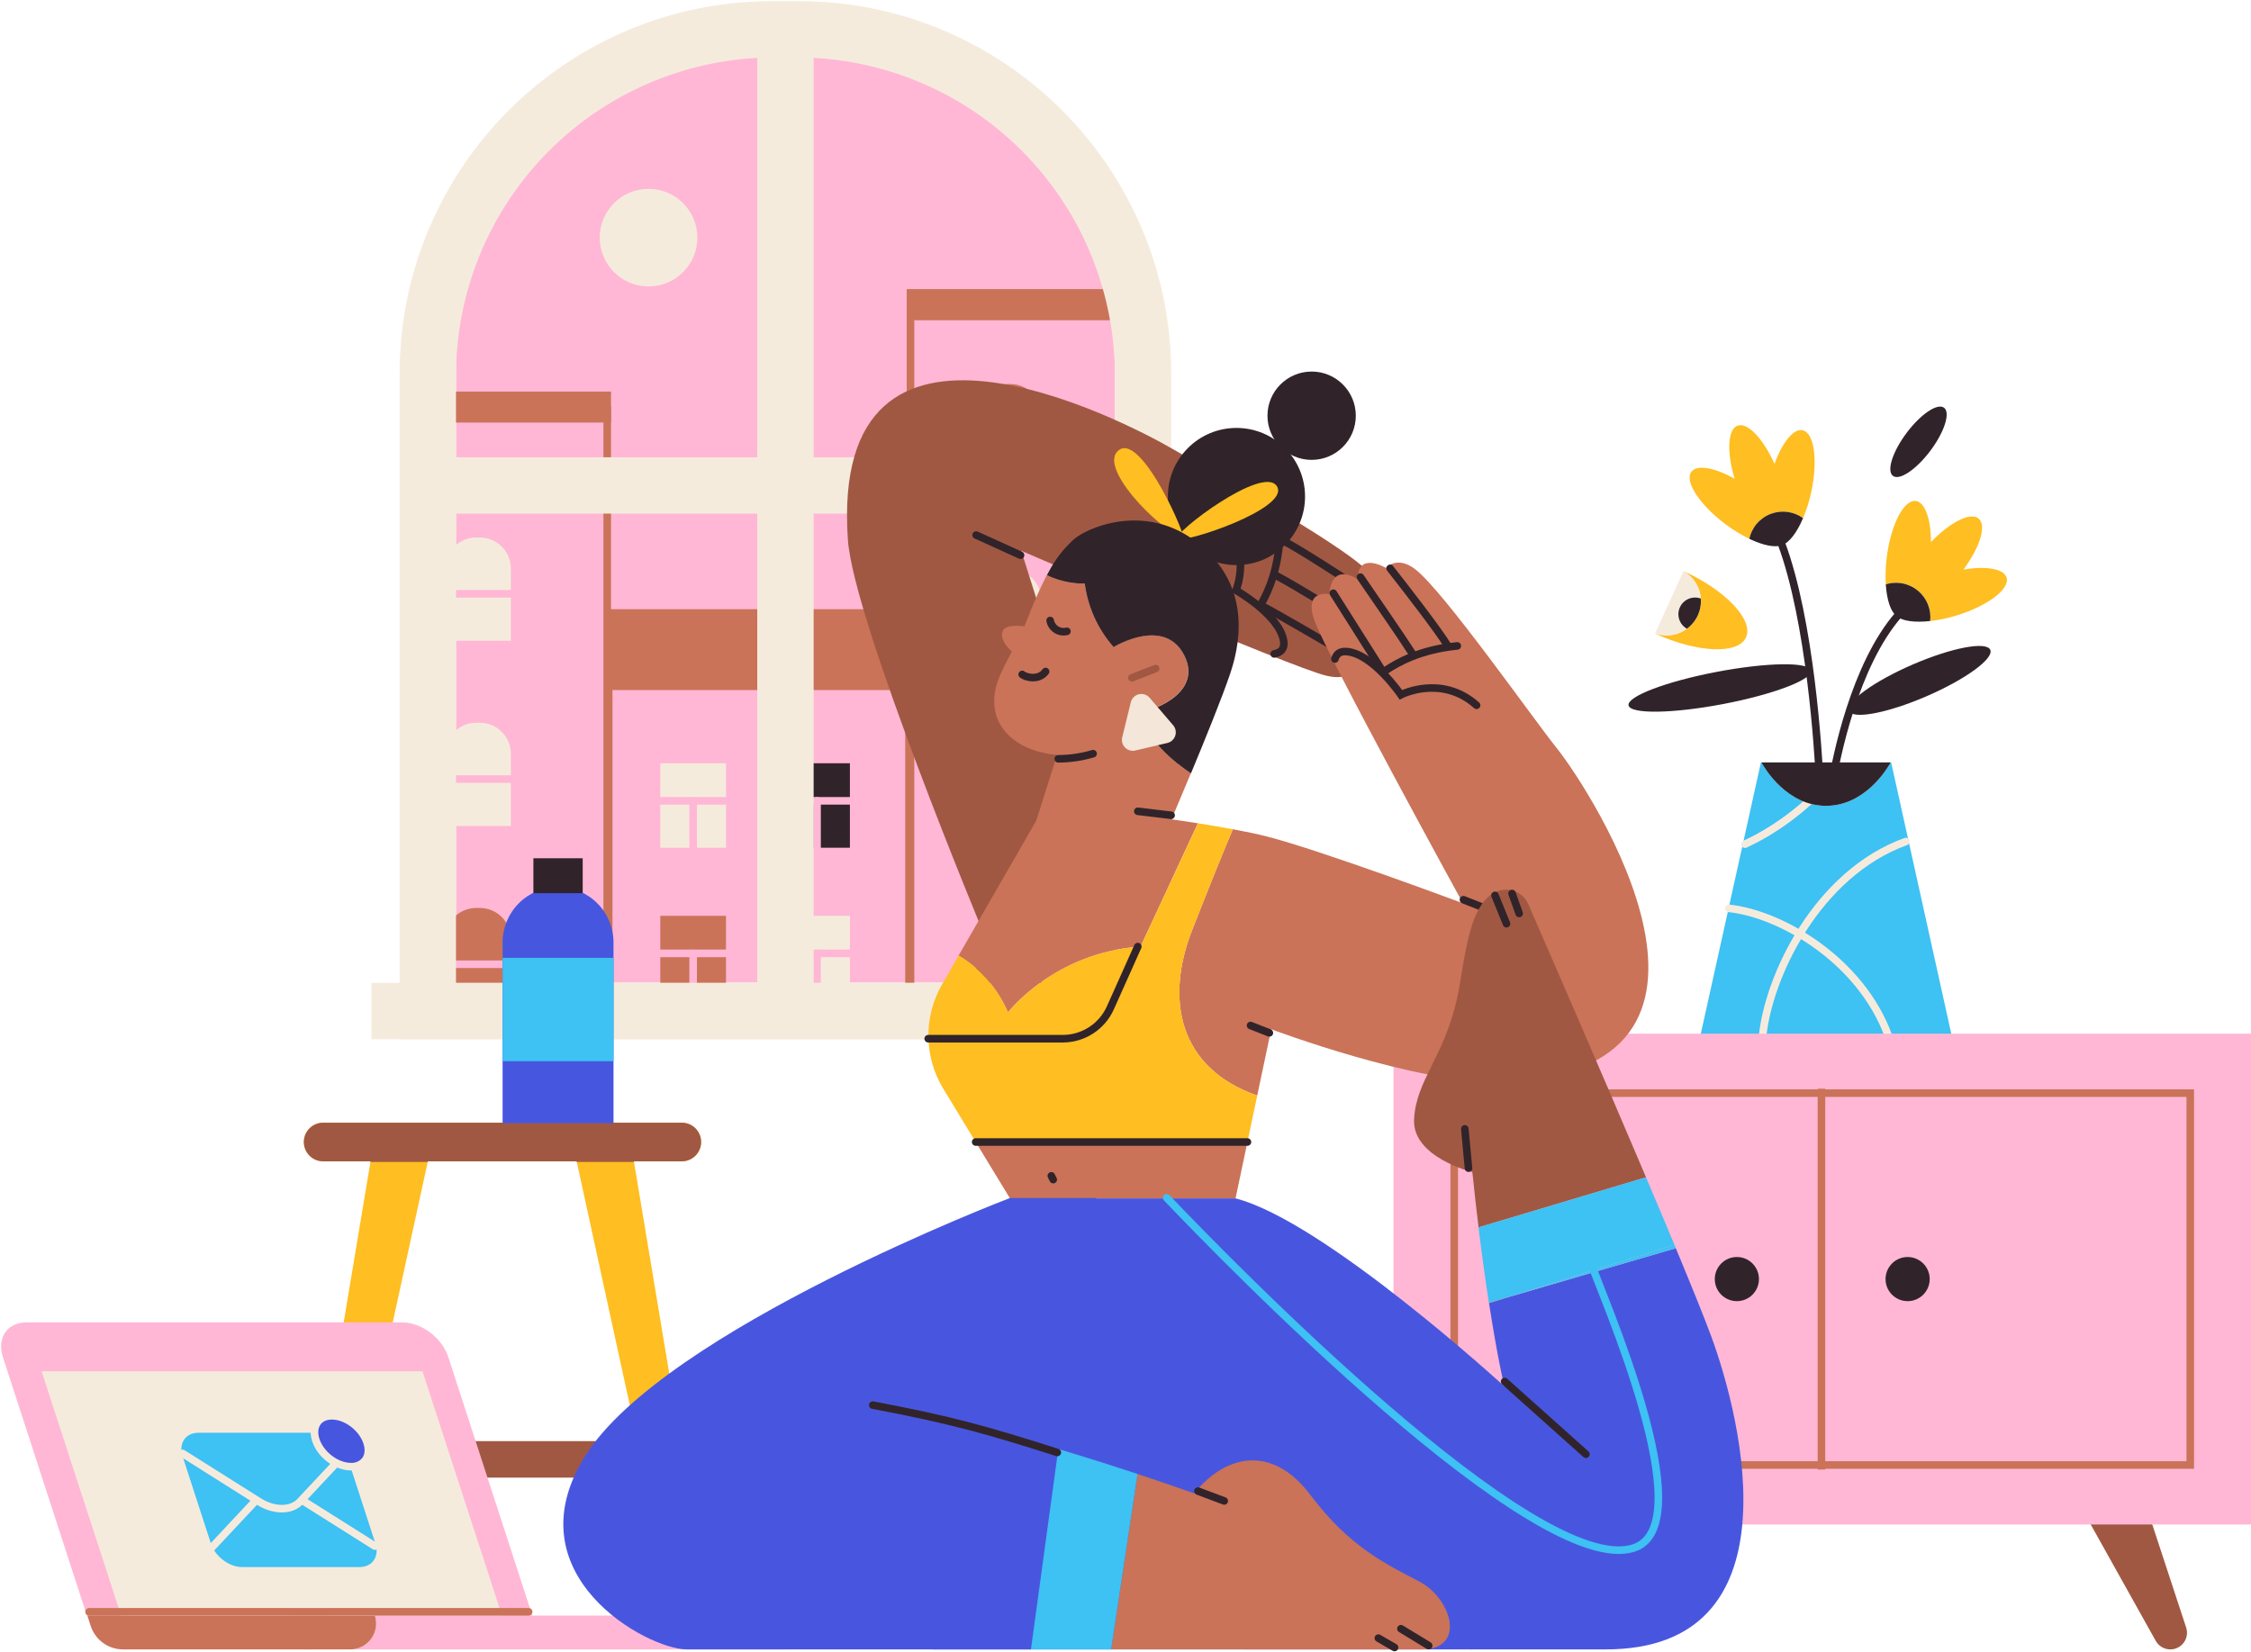 <svg width="1188" height="872" viewBox="0 0 1188 872" fill="none" xmlns="http://www.w3.org/2000/svg">
<path d="M404.93 30.16H424.1C467.678 30.16 509.471 47.471 540.285 78.285C571.099 109.099 588.41 150.892 588.41 194.47V518.65H240.62V194.47C240.62 150.892 257.931 109.099 288.745 78.285C319.559 47.471 361.352 30.16 404.93 30.16V30.16Z" fill="#FFB7D5"/>
<path d="M477.75 325.63V523.73H323.25V325.63H477.75ZM481.75 321.63H319.25V527.73H481.75V321.63Z" fill="#CA7358"/>
<path d="M481.75 321.63H319.25V364.24H481.75V321.63Z" fill="#CA7358"/>
<path d="M318.47 218.62V524.72H225.4V218.62H318.47ZM322.47 214.62H221.4V528.72H322.47V214.62Z" fill="#CA7358"/>
<path d="M605.32 156.69V523.69H482.53V156.69H605.32V156.69ZM609.32 152.69H478.53V527.69H609.32V152.69Z" fill="#CA7358"/>
<path d="M531.32 202.73H533.23C537.574 202.73 541.741 204.456 544.812 207.528C547.884 210.599 549.61 214.766 549.61 219.11V257.22H514.94V219.11C514.94 214.766 516.666 210.599 519.738 207.528C522.809 204.456 526.976 202.73 531.32 202.73V202.73Z" fill="#CA7358"/>
<path d="M510.98 232.45H553.58" stroke="#FFB7D5" stroke-width="4" stroke-linecap="round" stroke-linejoin="round"/>
<path d="M531.32 300.49H533.23C537.574 300.49 541.741 302.216 544.812 305.288C547.884 308.359 549.61 312.526 549.61 316.87V355H514.94V316.88C514.94 312.536 516.666 308.369 519.738 305.298C522.809 302.226 526.976 300.5 531.32 300.5V300.49Z" fill="#F5EBDD"/>
<path d="M510.98 330.22H553.58" stroke="#FFB7D5" stroke-width="4" stroke-linecap="round" stroke-linejoin="round"/>
<path d="M531.32 398.26H533.23C537.574 398.26 541.741 399.986 544.812 403.058C547.884 406.129 549.61 410.296 549.61 414.64V452.75H514.94V414.64C514.94 410.296 516.666 406.129 519.738 403.058C522.809 399.986 526.976 398.26 531.32 398.26V398.26Z" fill="#F5EBDD"/>
<path d="M510.98 427.98H553.58" stroke="#FFB7D5" stroke-width="4" stroke-linecap="round" stroke-linejoin="round"/>
<path d="M531.32 496H533.23C537.574 496 541.741 497.726 544.812 500.798C547.884 503.869 549.61 508.036 549.61 512.38V547.38H514.94V512.38C514.94 508.036 516.666 503.869 519.738 500.798C522.809 497.726 526.976 496 531.32 496V496Z" fill="#30242A"/>
<path d="M251.32 283.73H253.23C257.574 283.73 261.741 285.456 264.812 288.528C267.884 291.599 269.61 295.766 269.61 300.11V338.22H234.94V300.11C234.94 295.766 236.666 291.599 239.738 288.528C242.809 285.456 246.976 283.73 251.32 283.73V283.73Z" fill="#F5EBDD"/>
<path d="M230.98 313.45H273.58" stroke="#FFB7D5" stroke-width="4" stroke-linecap="round" stroke-linejoin="round"/>
<path d="M251.32 381.49H253.23C257.574 381.49 261.741 383.216 264.812 386.288C267.884 389.359 269.61 393.526 269.61 397.87V436H234.94V397.88C234.939 395.728 235.361 393.597 236.184 391.609C237.007 389.62 238.213 387.813 239.734 386.291C241.255 384.769 243.061 383.562 245.049 382.738C247.037 381.914 249.168 381.49 251.32 381.49V381.49Z" fill="#F5EBDD"/>
<path d="M230.98 411.22H273.58" stroke="#FFB7D5" stroke-width="4" stroke-linecap="round" stroke-linejoin="round"/>
<path d="M251.32 479.26H253.23C257.574 479.26 261.741 480.986 264.812 484.058C267.884 487.129 269.61 491.296 269.61 495.64V533.75H234.94V495.64C234.94 491.296 236.666 487.129 239.738 484.058C242.809 480.986 246.976 479.26 251.32 479.26V479.26Z" fill="#CA7358"/>
<path d="M230.98 508.98H273.58" stroke="#FFB7D5" stroke-width="4" stroke-linecap="round" stroke-linejoin="round"/>
<path d="M609.32 152.69H478.53V169.04H609.32V152.69Z" fill="#CA7358"/>
<path d="M322.47 206.69H221.4V223.04H322.47V206.69Z" fill="#CA7358"/>
<path d="M383.16 402.88H348.48V447.47H383.16V402.88Z" fill="#F5EBDD"/>
<path d="M344.51 422.7H387.12" stroke="#FFB7D5" stroke-width="4" stroke-linecap="round" stroke-linejoin="round"/>
<path d="M365.82 449.45V422.7" stroke="#FFB7D5" stroke-width="4" stroke-linecap="round" stroke-linejoin="round"/>
<path d="M383.16 483.41H348.48V528H383.16V483.41Z" fill="#CA7358"/>
<path d="M344.51 503.22H387.12" stroke="#FFB7D5" stroke-width="4" stroke-linecap="round" stroke-linejoin="round"/>
<path d="M365.82 529.98V503.22" stroke="#FFB7D5" stroke-width="4" stroke-linecap="round" stroke-linejoin="round"/>
<path d="M448.55 402.88H413.87V447.47H448.55V402.88Z" fill="#30242A"/>
<path d="M409.91 422.7H452.52" stroke="#FFB7D5" stroke-width="4" stroke-linecap="round" stroke-linejoin="round"/>
<path d="M431.21 449.45V422.7" stroke="#FFB7D5" stroke-width="4" stroke-linecap="round" stroke-linejoin="round"/>
<path d="M448.55 483.41H413.87V528H448.55V483.41Z" fill="#F5EBDD"/>
<path d="M409.91 503.22H452.52" stroke="#FFB7D5" stroke-width="4" stroke-linecap="round" stroke-linejoin="round"/>
<path d="M431.21 529.98V503.22" stroke="#FFB7D5" stroke-width="4" stroke-linecap="round" stroke-linejoin="round"/>
<path d="M342.28 151.2C356.507 151.2 368.04 139.667 368.04 125.44C368.04 111.213 356.507 99.68 342.28 99.68C328.053 99.68 316.52 111.213 316.52 125.44C316.52 139.667 328.053 151.2 342.28 151.2Z" fill="#F5EBDD"/>
<path d="M633 518.81H196.03V548.54H633V518.81Z" fill="#F5EBDD"/>
<path d="M421.42 0.59H407.61C299 0.59 210.9 88.67 210.9 197.31V548.54H618.14V197.31C618.14 88.67 530.06 0.59 421.42 0.59ZM399.65 518.81H240.65V271.1H399.65V518.81ZM399.65 241.37H240.65V198.32C240.65 155.321 257.136 113.959 286.715 82.751C316.294 51.543 356.713 32.864 399.65 30.56V241.37ZM588.41 518.81H429.41V271.1H588.41V518.81ZM588.41 241.37H429.41V30.56C472.347 32.864 512.766 51.543 542.345 82.751C571.924 113.959 588.41 155.321 588.41 198.32V241.37Z" fill="#F5EBDD"/>
<path d="M519.15 492.7C519.15 492.7 450.49 327.9 447.49 284.94C437.41 140.35 594.27 222.72 618.8 236.94C636.66 247.3 706.7 286.49 720.68 300.46C729.68 309.46 723.42 316.13 723.42 316.13C723.42 316.13 733.93 329.93 719.15 331.57C729.66 345.37 712.9 347.24 712.9 347.24C712.9 347.24 717.39 360.71 699.98 356.66C681.22 352.29 538.98 290.72 538.98 290.72C538.98 290.72 570.76 391.05 580.68 422.79L519.15 492.7Z" fill="#A15842"/>
<path d="M672.48 345.17C675.86 344.5 678.14 342.55 677.48 338.36C675.33 324.6 652.34 311.6 652.34 311.6C652.34 311.6 661.56 289.41 643.46 272.27" stroke="#30242A" stroke-width="4" stroke-miterlimit="10" stroke-linecap="round"/>
<path d="M712.67 346.53C704.42 341.7 674.18 324.01 667.01 320.33" stroke="#30242A" stroke-width="4" stroke-miterlimit="10" stroke-linecap="round"/>
<path d="M719.43 331.12C709.11 324.94 683.97 309.29 673.59 303.85" stroke="#30242A" stroke-width="4" stroke-miterlimit="10" stroke-linecap="round"/>
<path d="M723.18 314.22C710.18 305.6 685.66 289.63 675.96 284.73" stroke="#30242A" stroke-width="4" stroke-miterlimit="10" stroke-linecap="round"/>
<path d="M665.85 318.43C669.31 312.17 675.23 299.73 675.55 279.79" stroke="#30242A" stroke-width="4" stroke-miterlimit="10" stroke-linecap="round"/>
<path d="M538.6 293.06L515.18 282.42" stroke="#30242A" stroke-width="4" stroke-linecap="round" stroke-linejoin="round"/>
<path d="M181.77 760.68V779.95H348.38V760.68H181.77Z" fill="#A15842"/>
<path d="M375.82 860.65L334.55 613H359.83C362.535 613 365.13 611.925 367.042 610.013C368.955 608.1 370.03 605.505 370.03 602.8C370.03 600.095 368.955 597.5 367.042 595.588C365.13 593.675 362.535 592.6 359.83 592.6H170.56C167.855 592.6 165.26 593.675 163.347 595.588C161.435 597.5 160.36 600.095 160.36 602.8C160.36 605.505 161.435 608.1 163.347 610.013C165.26 611.925 167.855 613 170.56 613H195.56L154.29 860.63C154.08 861.858 154.141 863.118 154.469 864.32C154.797 865.522 155.383 866.639 156.186 867.591C156.99 868.543 157.992 869.309 159.122 869.834C160.253 870.359 161.484 870.63 162.73 870.63V870.63C164.685 870.629 166.58 869.961 168.103 868.735C169.625 867.509 170.683 865.8 171.1 863.89L225.81 613H304.34L359 863.88C359.414 865.79 360.469 867.5 361.99 868.726C363.511 869.953 365.406 870.621 367.36 870.62V870.62C368.605 870.622 369.835 870.353 370.965 869.832C372.096 869.31 373.098 868.548 373.904 867.598C374.709 866.649 375.298 865.536 375.629 864.336C375.96 863.136 376.025 861.878 375.82 860.65V860.65Z" fill="#FFBE21"/>
<path d="M359.83 613C362.535 613 365.13 611.925 367.042 610.013C368.955 608.1 370.03 605.505 370.03 602.8C370.03 600.095 368.955 597.5 367.042 595.588C365.13 593.675 362.535 592.6 359.83 592.6H170.56C167.855 592.6 165.26 593.675 163.348 595.588C161.435 597.5 160.36 600.095 160.36 602.8C160.36 605.505 161.435 608.1 163.348 610.013C165.26 611.925 167.855 613 170.56 613H195.56L195.51 613.31H225.7L225.77 613H304.3L304.37 613.31H334.6L334.55 613H359.83Z" fill="#A15842"/>
<path d="M280.94 852.76H45.86L1.53 716.34C-1.76 706.22 3.78 698.02 13.89 698.02H212.34C222.46 698.02 233.34 706.22 236.61 716.34L280.94 852.76Z" fill="#FFB7D5"/>
<path d="M429 852.76H197.85C198.515 854.81 198.684 856.988 198.346 859.115C198.007 861.243 197.169 863.261 195.901 865.003C194.633 866.745 192.971 868.162 191.05 869.138C189.129 870.115 187.005 870.622 184.85 870.62H416C418.155 870.625 420.281 870.118 422.203 869.143C424.125 868.167 425.789 866.75 427.057 865.007C428.326 863.264 429.163 861.246 429.501 859.117C429.838 856.988 429.667 854.81 429 852.76Z" fill="#FFB7D5"/>
<path d="M197.85 852.76H46.09L47.86 858.22C49.03 861.823 51.311 864.964 54.375 867.192C57.44 869.419 61.131 870.619 64.92 870.62H184.92C187.069 870.611 189.185 870.096 191.097 869.115C193.009 868.134 194.662 866.715 195.922 864.975C197.182 863.234 198.014 861.221 198.349 859.098C198.684 856.976 198.513 854.804 197.85 852.76Z" fill="#CA7358"/>
<path d="M264.92 852.76H63.91L21.96 723.81H222.97L264.92 852.76Z" fill="#F5EBDD"/>
<path d="M189.72 827.16H127.8C120.92 827.16 113.54 821.58 111.3 814.71L96.37 768.71C94.14 761.84 97.9 756.26 104.78 756.26H166.7C173.57 756.26 180.95 761.84 183.19 768.71L198.12 814.71C200.35 821.58 196.59 827.16 189.72 827.16Z" fill="#3EC1F3"/>
<path d="M47 850.78H279" stroke="#CA7358" stroke-width="4" stroke-miterlimit="10" stroke-linecap="round"/>
<path d="M182.82 766.51L158.4 792.59C153.67 797.59 144.66 797.59 136.65 792.59L96.33 767.17" stroke="#F5EBDD" stroke-width="4" stroke-miterlimit="10" stroke-linecap="round"/>
<path d="M159.36 791.83L197.86 816.1" stroke="#F5EBDD" stroke-width="4" stroke-miterlimit="10" stroke-linecap="round"/>
<path d="M111.92 816.69L134.94 792.1" stroke="#F5EBDD" stroke-width="4" stroke-miterlimit="10" stroke-linecap="round"/>
<path d="M185.19 774.16C177.49 774.16 169.19 767.86 166.65 760.16C165.47 756.52 165.78 753.16 167.53 750.77C169.14 748.57 171.85 747.35 175.17 747.35C182.87 747.35 191.17 753.65 193.7 761.4C194.89 765.04 194.58 768.4 192.82 770.78C191.22 772.94 188.51 774.16 185.19 774.16Z" fill="#4756DF"/>
<path d="M175.17 749.3C181.95 749.3 189.57 755.1 191.8 761.96C192.8 764.96 192.57 767.68 191.21 769.56C190.488 770.438 189.567 771.132 188.524 771.584C187.48 772.036 186.345 772.233 185.21 772.16C178.42 772.16 170.81 766.36 168.58 759.49C167.58 756.49 167.81 753.78 169.17 751.9C170.39 750.22 172.52 749.3 175.17 749.3ZM175.17 745.3C166.65 745.3 161.98 752.21 164.75 760.73C167.52 769.25 176.67 776.16 185.19 776.16C193.71 776.16 198.38 769.25 195.61 760.73C192.84 752.21 183.69 745.3 175.17 745.3Z" fill="#F5EBDD"/>
<path d="M998.09 402.44H997.84C996.06 405.66 984.33 425.35 963.72 425.35C943.11 425.35 931.38 405.66 929.59 402.44H929.35L897.27 547.25H1030.17L998.09 402.44Z" fill="#3EC1F3"/>
<path d="M912.47 479.47C939.69 482.32 981.96 506.63 996.65 546.83" stroke="#F5EBDD" stroke-width="4" stroke-miterlimit="10" stroke-linecap="round"/>
<path d="M930.11 548C933.16 515.25 959.11 461.12 1005.81 444.19" stroke="#F5EBDD" stroke-width="4" stroke-miterlimit="10" stroke-linecap="round"/>
<path d="M963.23 414.68C951.76 426.77 937.3 438.03 920.94 445.59" stroke="#F5EBDD" stroke-width="4" stroke-miterlimit="10" stroke-linecap="round"/>
<path d="M963.72 425.35C984.33 425.35 996.06 405.66 997.84 402.44H929.59C931.38 405.66 943.1 425.35 963.72 425.35Z" fill="#30242A"/>
<path d="M776.46 870.62C775.07 870.62 773.699 870.291 772.461 869.658C771.223 869.026 770.152 868.109 769.337 866.983C768.523 865.856 767.986 864.553 767.773 863.179C767.56 861.805 767.675 860.4 768.11 859.08L795.69 775.16C796.274 773.409 797.396 771.887 798.895 770.81C800.394 769.733 802.194 769.155 804.04 769.16H823.34C824.873 769.159 826.381 769.558 827.712 770.32C829.043 771.081 830.152 772.177 830.928 773.499C831.704 774.822 832.121 776.324 832.137 777.857C832.154 779.391 831.768 780.902 831.02 782.24L784.14 866.16C783.37 867.517 782.252 868.645 780.903 869.429C779.554 870.212 778.02 870.623 776.46 870.62V870.62Z" fill="#A15842"/>
<path d="M1145.43 870.62C1146.82 870.62 1148.19 870.291 1149.43 869.658C1150.67 869.026 1151.74 868.109 1152.55 866.983C1153.37 865.856 1153.9 864.553 1154.12 863.179C1154.33 861.805 1154.21 860.4 1153.78 859.08L1126.2 775.16C1125.61 773.41 1124.49 771.889 1122.99 770.812C1121.5 769.735 1119.7 769.157 1117.85 769.16H1098.54C1097.01 769.16 1095.5 769.561 1094.17 770.323C1092.84 771.085 1091.73 772.182 1090.96 773.504C1090.18 774.826 1089.77 776.327 1089.75 777.86C1089.74 779.392 1090.12 780.902 1090.87 782.24L1137.75 866.16C1138.52 867.518 1139.64 868.646 1140.99 869.43C1142.34 870.214 1143.87 870.624 1145.43 870.62Z" fill="#A15842"/>
<path d="M1188 545.61H735.44V804.69H1188V545.61Z" fill="#FFB7D5"/>
<path d="M1153.94 579V771.28H769.5V579H1153.94ZM1157.94 575H765.5V775.28H1157.94V575Z" fill="#CA7358"/>
<path d="M961.3 574.64V775.66" stroke="#CA7358" stroke-width="4" stroke-miterlimit="10"/>
<path d="M1006.78 686.8C1013.21 686.8 1018.43 681.584 1018.43 675.15C1018.43 668.716 1013.21 663.5 1006.78 663.5C1000.35 663.5 995.13 668.716 995.13 675.15C995.13 681.584 1000.35 686.8 1006.78 686.8Z" fill="#30242A"/>
<path d="M916.66 686.8C923.094 686.8 928.31 681.584 928.31 675.15C928.31 668.716 923.094 663.5 916.66 663.5C910.226 663.5 905.01 668.716 905.01 675.15C905.01 681.584 910.226 686.8 916.66 686.8Z" fill="#30242A"/>
<path d="M294.52 468.2C302.283 468.2 309.728 471.284 315.217 476.773C320.706 482.262 323.79 489.707 323.79 497.47V592.88H265.25V497.47C265.25 489.707 268.334 482.262 273.823 476.773C279.312 471.284 286.757 468.2 294.52 468.2Z" fill="#4756DF"/>
<path d="M323.8 505.59H265.25V560.14H323.8V505.59Z" fill="#3EC1F3"/>
<path d="M307.53 453.02H281.51V471.45H307.53V453.02Z" fill="#30242A"/>
<path d="M652.56 298.28C672.553 298.28 688.76 282.073 688.76 262.08C688.76 242.087 672.553 225.88 652.56 225.88C632.567 225.88 616.36 242.087 616.36 262.08C616.36 282.073 632.567 298.28 652.56 298.28Z" fill="#30242A"/>
<path d="M624.45 284.46C627.34 285.77 602.83 228.46 590.55 237.54C579 246.05 609.83 277.81 624.45 284.46Z" fill="#FFBE21"/>
<path d="M621.34 284.35C623.74 287.35 681.59 268.35 673.86 256.57C666.44 245.27 618.94 281.37 621.34 284.35Z" fill="#FFBE21"/>
<path d="M692.24 242.74C705.114 242.74 715.55 232.304 715.55 219.43C715.55 206.556 705.114 196.12 692.24 196.12C679.366 196.12 668.93 206.556 668.93 219.43C668.93 232.304 679.366 242.74 692.24 242.74Z" fill="#30242A"/>
<path d="M533.04 632.56H652.07L658.35 602.8H514.93L533.04 632.56Z" fill="#CA7358"/>
<path d="M532 534.36C532 534.36 556.31 502.62 601.93 499.64L632.22 434.57C624.13 433.28 618.3 432.46 618.3 432.46C619.5 429.56 623.58 419.96 628.51 408.12C619.59 402.19 605.02 390.53 601.65 375.82C612.35 374.21 633.65 364.11 625.24 346.44C614.94 324.77 587.68 341.44 587.68 341.44C579.405 332.053 574.119 320.409 572.5 308C569.19 308.34 559.71 307.33 552.98 303.69L552.53 303.43C548.929 310.501 545.698 317.754 542.85 325.16C542.1 327.06 541.38 328.9 540.62 330.65C540.62 330.65 531.21 329.05 529.28 332.94C526.89 337.74 534.05 343.94 534.05 343.94C528.33 354.7 523.26 363.51 525.1 374.67C526.72 384.52 536.01 396.49 557.9 398.49L546.9 433.2L505.9 504.39C513.94 509.1 524.74 518.07 532 534.36Z" fill="#CA7358"/>
<path d="M821.68 395C808.77 378.89 762.68 313.11 747.29 300.77C737.37 292.83 731.42 299.77 731.42 299.77C731.42 299.77 716.54 290.84 716.54 305.72C701.66 296.79 701.66 313.65 701.66 313.65C701.66 313.65 687.77 310.65 693.73 327.54C700.14 345.7 772.09 476.78 772.09 476.78C772.09 476.78 697.69 449.01 668.93 441.61C663.65 440.25 657.18 438.91 650.65 437.69C646.44 447.55 639.86 463.69 629.25 490.69C614.85 527.24 621.85 563.78 663.52 578.28L670.91 543.28C670.91 543.28 747.91 572.22 790.91 571.05C936.74 567.09 839.54 417.31 821.68 395Z" fill="#CA7358"/>
<path d="M572.5 308C574.113 320.445 579.414 332.123 587.72 341.53C587.72 341.53 614.98 324.81 625.28 346.53C633.69 364.2 612.39 374.3 601.69 375.91C605.06 390.62 619.63 402.28 628.55 408.21C635.87 390.62 645.05 368.07 649.37 355.21C655.76 336.15 659.06 306.61 630.37 285.27C603.52 265.34 572.75 278.56 565.81 285.5C561.69 289.62 557.81 293.5 552.57 303.5L553.02 303.76C559.71 307.29 569.19 308.3 572.5 308Z" fill="#30242A"/>
<path d="M629.25 490.72C639.86 463.78 646.44 447.6 650.65 437.72C644.21 436.51 637.72 435.42 632.26 434.55L602 499.64C556.38 502.64 532.07 534.36 532.07 534.36C524.77 518.07 513.97 509.1 505.98 504.36L496.84 520.23C492.173 528.588 489.806 538.034 489.982 547.605C490.158 557.176 492.869 566.529 497.84 574.71L514.92 602.78H658.35L663.52 578.29C621.85 563.81 614.85 527.27 629.25 490.72Z" fill="#FFBE21"/>
<path d="M558.52 400.54C564.744 400.506 570.933 399.591 576.9 397.82" stroke="#30242A" stroke-width="4" stroke-miterlimit="10" stroke-linecap="round"/>
<path d="M704.53 347.85C705.26 345.31 707.06 343.66 710.59 343.91C724.48 344.91 739.35 366.73 739.35 366.73C739.35 366.73 760.7 355.73 779.29 372.28" stroke="#30242A" stroke-width="4" stroke-miterlimit="10" stroke-linecap="round"/>
<path d="M703.68 313.11C711.44 325.34 725.86 348.11 729.43 353.83" stroke="#30242A" stroke-width="4" stroke-miterlimit="10" stroke-linecap="round"/>
<path d="M718 304.62C726 316.4 740 336.5 745.31 344.91" stroke="#30242A" stroke-width="4" stroke-miterlimit="10" stroke-linecap="round"/>
<path d="M733.66 300C743.66 312.76 758.98 332.56 764.15 341" stroke="#30242A" stroke-width="4" stroke-miterlimit="10" stroke-linecap="round"/>
<path d="M731.42 353.83C737.42 349.83 749.27 342.92 769.11 340.94" stroke="#30242A" stroke-width="4" stroke-miterlimit="10" stroke-linecap="round"/>
<path d="M618.07 430.34L600.49 428.23" stroke="#30242A" stroke-width="4" stroke-miterlimit="10" stroke-linecap="round"/>
<path d="M555.85 622.64L554.86 620.66" stroke="#30242A" stroke-width="4" stroke-miterlimit="10" stroke-linecap="round"/>
<path d="M669.93 545.2L660 541.3" stroke="#30242A" stroke-width="4" stroke-miterlimit="10" stroke-linecap="round"/>
<path d="M794.9 483.77L772.35 474.91" stroke="#30242A" stroke-width="4" stroke-miterlimit="10" stroke-linecap="round"/>
<path d="M658.35 602.8H514.93" stroke="#30242A" stroke-width="4" stroke-linecap="round" stroke-linejoin="round"/>
<path d="M600.49 499.64L586 532C583.825 536.846 580.296 540.96 575.838 543.846C571.379 546.733 566.181 548.269 560.87 548.27H489.87" stroke="#30242A" stroke-width="4" stroke-linecap="round" stroke-linejoin="round"/>
<path d="M539.47 356C541.18 357.47 548.12 359.47 551.83 354.46" stroke="#30242A" stroke-width="4" stroke-miterlimit="10" stroke-linecap="round"/>
<path d="M609.93 352.89L597.37 357.76" stroke="#A15842" stroke-width="4" stroke-miterlimit="10" stroke-linecap="round"/>
<path d="M563.08 333.24C562.124 333.479 561.128 333.519 560.156 333.358C559.183 333.197 558.254 332.839 557.426 332.305C556.597 331.77 555.887 331.072 555.339 330.252C554.791 329.433 554.417 328.51 554.24 327.54" stroke="#30242A" stroke-width="4" stroke-linecap="round" stroke-linejoin="round"/>
<path d="M596.82 370.6L592.28 389.15C592.037 390.11 592.047 391.116 592.307 392.071C592.567 393.026 593.069 393.898 593.765 394.602C594.461 395.306 595.327 395.818 596.279 396.09C597.232 396.361 598.238 396.382 599.2 396.15L616.15 392.15C617.107 391.918 617.988 391.444 618.709 390.773C619.43 390.103 619.967 389.258 620.268 388.321C620.569 387.383 620.624 386.384 620.428 385.419C620.233 384.455 619.793 383.556 619.15 382.81L606.74 368.3C606.056 367.505 605.167 366.913 604.17 366.587C603.173 366.262 602.106 366.214 601.085 366.451C600.063 366.688 599.126 367.2 598.374 367.931C597.622 368.662 597.085 369.585 596.82 370.6V370.6Z" fill="#F4E6D8"/>
<path d="M635 801.62C625.08 789.71 590.57 746.62 590.57 746.62" stroke="#30242A" stroke-width="4" stroke-linecap="round" stroke-linejoin="round"/>
<path d="M903 705C899.36 695.16 892.68 678.67 884.44 658.87L796 684.68L785.86 687.88C790.42 717.37 793.92 731.75 793.92 731.75C793.92 731.75 698.7 644.46 652.08 632.56H533L492.33 870.62H847.43C948.65 870.62 919.88 750.6 903 705Z" fill="#4856DF"/>
<path d="M806.71 477.49C805.558 474.748 803.492 472.489 800.863 471.098C798.235 469.707 795.205 469.27 792.29 469.86C774.66 473.8 773.29 507.18 769.11 526.42C762.17 558.17 747.29 570.07 746.3 590.9C745.3 610.9 777.05 618.67 777.05 618.67C778.13 629.143 779.227 638.867 780.34 647.84L868.72 621.42C844.48 564.28 815.77 498.27 806.71 477.49Z" fill="#A15842"/>
<path d="M785.81 687.65V687.88L795.95 684.68L785.81 687.65Z" fill="#A15842"/>
<path d="M884.46 658.84C884.2 658.23 883.95 657.61 883.69 656.99L796 684.68L884.46 658.84Z" fill="#3EC1F3"/>
<path d="M883.69 657C879.08 645.94 874 633.89 868.69 621.43L780.31 647.85C782.2 663.29 784.07 676.54 785.78 687.66L795.96 684.66L883.69 657Z" fill="#3EC1F3"/>
<path d="M615.74 632.25C647.44 665.5 811.36 834.05 862.35 817.05C899.58 804.64 844.76 682.37 839.54 666.28" stroke="#3EC1F3" stroke-width="4" stroke-linecap="round" stroke-linejoin="round"/>
<path d="M837 767.6C825.51 757.3 805 738.93 794.1 729.23" stroke="#30242A" stroke-width="4" stroke-linecap="round" stroke-linejoin="round"/>
<path d="M773.08 595.86L775.02 616.59" stroke="#30242A" stroke-width="4" stroke-linecap="round" stroke-linejoin="round"/>
<path d="M798 471.62L801.76 482.16" stroke="#30242A" stroke-width="4" stroke-linecap="round" stroke-linejoin="round"/>
<path d="M789 472.62L795.08 487.57" stroke="#30242A" stroke-width="4" stroke-linecap="round" stroke-linejoin="round"/>
<path d="M558.53 764.84L557.97 764.67L578.66 632.36H533C533 632.36 350.53 702 308.87 768.45C269.49 831.26 341.6 870.62 362.43 870.62H544.1L558.53 764.84Z" fill="#4856DF"/>
<path d="M750.26 870.62C774.07 870.62 766.14 843.83 749.26 834.91C732.38 825.99 712.56 817.05 691.73 789.28C670.9 761.51 646.1 768.45 630.23 788.28C630.23 788.28 618.13 783.93 600.35 778.03L586.43 870.61L750.26 870.62Z" fill="#CA7358"/>
<path d="M560.27 765.36L558.53 764.84L544.1 870.62H586.44L600.36 778C588.8 774.21 574.85 769.72 560.27 765.36Z" fill="#3EC1F3"/>
<path d="M739.35 859.71L754 868.62" stroke="#30242A" stroke-width="4" stroke-linecap="round" stroke-linejoin="round"/>
<path d="M460.63 741.67C502.29 749.6 520.31 754.67 558 766.67" stroke="#30242A" stroke-width="4" stroke-linecap="round" stroke-linejoin="round"/>
<path d="M727.45 864.67L736 869.62" stroke="#30242A" stroke-width="4" stroke-linecap="round" stroke-linejoin="round"/>
<path d="M632.23 787.05L646.11 792.26" stroke="#30242A" stroke-width="4" stroke-linecap="round" stroke-linejoin="round"/>
<path d="M966.87 413.26C968.99 400.74 978.63 351.08 1002.22 324.21" stroke="#30242A" stroke-width="4" stroke-miterlimit="10" stroke-linecap="round"/>
<path d="M1016.73 367.525C1037.33 358.621 1052.4 347.646 1050.4 343.013C1048.4 338.379 1030.08 341.842 1009.48 350.746C988.883 359.651 973.81 370.625 975.813 375.259C977.816 379.892 996.137 376.43 1016.73 367.525Z" fill="#30242A"/>
<path d="M1018.79 237.909C1026.23 227.975 1029.46 217.817 1026 215.22C1022.53 212.622 1013.69 218.57 1006.24 228.503C998.793 238.437 995.564 248.595 999.028 251.192C1002.49 253.79 1011.34 247.843 1018.79 237.909Z" fill="#30242A"/>
<path d="M1059 304.88C1057.55 300.16 1048.15 298.64 1036.25 300.63C1044.96 288.86 1048.56 277.37 1044.25 273.74C1039.94 270.11 1029.25 275.59 1019.09 286.14C1019.09 274.08 1015.98 265.06 1011.09 264.43C1004.85 263.62 998.01 276.77 995.81 293.79C995.16 298.651 994.979 303.564 995.27 308.46C998.149 307.558 1001.21 307.39 1004.17 307.969C1007.13 308.549 1009.9 309.859 1012.22 311.78C1014.55 313.701 1016.36 316.172 1017.49 318.97C1018.62 321.767 1019.03 324.803 1018.69 327.8C1023.41 327.255 1028.07 326.274 1032.61 324.87C1049 319.85 1060.82 310.9 1059 304.88Z" fill="#FFBE21"/>
<path d="M1012.35 311.9C1010.02 309.932 1007.23 308.584 1004.24 307.983C1001.25 307.381 998.159 307.546 995.25 308.46C995.78 316.57 997.79 322.79 1000.86 325.11C1003.71 327.8 1010.37 328.73 1018.67 327.8C1019.01 324.834 1018.61 321.831 1017.5 319.058C1016.4 316.284 1014.63 313.825 1012.35 311.9V311.9Z" fill="#30242A"/>
<path d="M960.33 411.67C959.64 397.45 955.51 327.67 940.03 286.46" stroke="#30242A" stroke-width="4" stroke-miterlimit="10" stroke-linecap="round"/>
<path d="M909.279 371.648C935.879 366.579 956.717 358.661 955.821 353.962C954.926 349.264 932.637 349.565 906.037 354.634C879.437 359.704 858.6 367.622 859.495 372.32C860.39 377.018 882.68 376.718 909.279 371.648Z" fill="#30242A"/>
<path d="M951.38 227.12C946.56 226.06 940.63 233.52 936.52 244.86C930.52 231.5 922.28 222.73 917.02 224.69C911.76 226.65 911.25 238.69 915.48 252.69C904.95 246.81 895.59 245.06 892.64 249.02C888.87 254.02 896.97 266.47 910.73 276.74C914.65 279.689 918.842 282.257 923.25 284.41C923.875 281.458 925.228 278.71 927.185 276.413C929.142 274.117 931.641 272.346 934.456 271.26C937.271 270.174 940.313 269.809 943.305 270.196C946.297 270.584 949.145 271.713 951.59 273.48C953.424 269.096 954.853 264.554 955.86 259.91C959.53 243.15 957.53 228.47 951.38 227.12Z" fill="#FFBE21"/>
<path d="M934.64 271.2C931.78 272.263 929.236 274.033 927.245 276.345C925.253 278.656 923.879 281.434 923.25 284.42C930.58 287.93 936.98 289.23 940.51 287.7C944.25 286.52 948.33 281.17 951.59 273.49C949.172 271.741 946.359 270.617 943.402 270.218C940.445 269.818 937.435 270.156 934.64 271.2Z" fill="#30242A"/>
<path d="M888.49 301.44V301.5C892.442 303.733 895.413 307.368 896.815 311.686C898.216 316.004 897.947 320.691 896.06 324.82C894.168 328.943 890.801 332.208 886.621 333.972C882.442 335.736 877.754 335.871 873.48 334.35V334.42C895.86 344.65 917.37 345.55 921.48 336.42C925.59 327.29 910.87 311.66 888.49 301.44Z" fill="#FFBE21"/>
<path d="M890.29 331.87C888.359 330.789 886.906 329.02 886.221 326.915C885.536 324.811 885.669 322.526 886.594 320.515C887.518 318.504 889.167 316.916 891.21 316.066C893.254 315.216 895.542 315.168 897.62 315.93C897.395 312.958 896.441 310.087 894.844 307.57C893.246 305.053 891.054 302.969 888.46 301.5L873.46 334.35C876.254 335.347 879.25 335.643 882.185 335.21C885.119 334.778 887.903 333.631 890.29 331.87Z" fill="#F5EBDD"/>
<path d="M886.59 320.54C885.673 322.548 885.544 324.828 886.23 326.927C886.915 329.025 888.364 330.79 890.29 331.87C892.764 330.053 894.734 327.637 896.017 324.848C897.299 322.06 897.851 318.991 897.62 315.93C895.539 315.171 893.248 315.224 891.203 316.078C889.159 316.932 887.512 318.525 886.59 320.54Z" fill="#30242A"/>
</svg>
